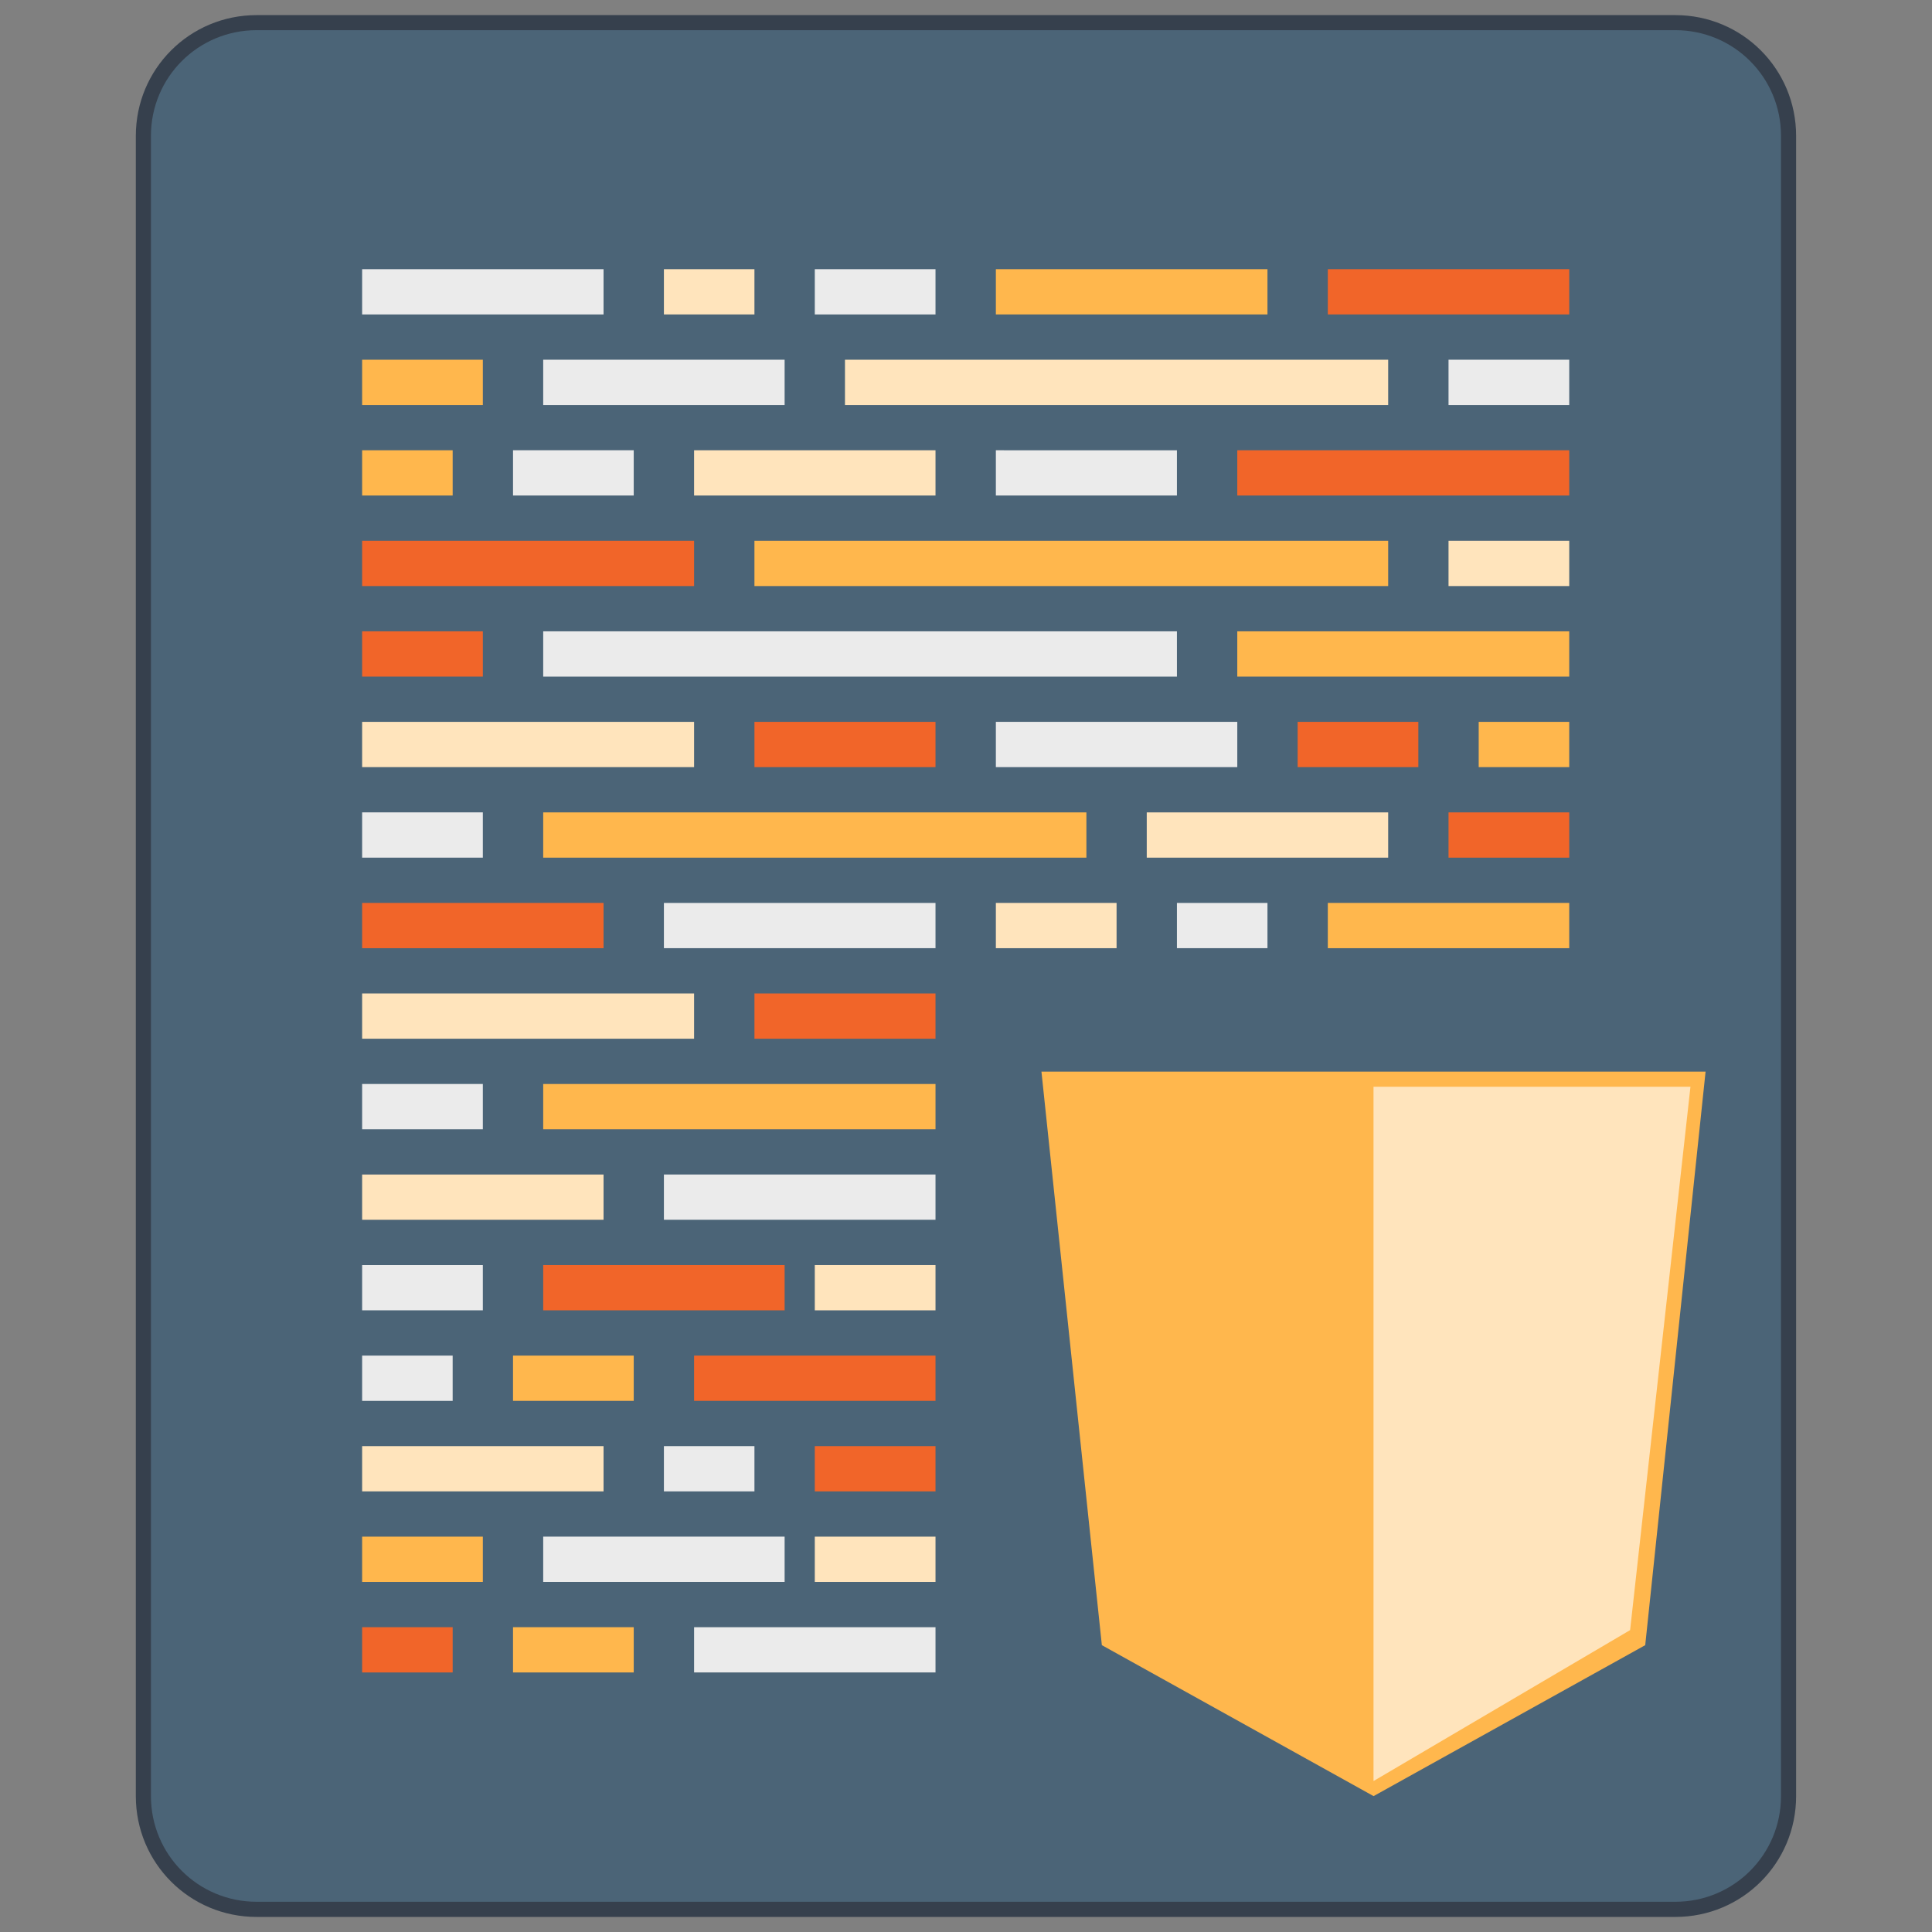 <?xml version="1.0" encoding="UTF-8" standalone="no"?>
<!-- Created with Inkscape (http://www.inkscape.org/) -->

<svg
   xmlns:dc="http://purl.org/dc/elements/1.1/"
   xmlns:cc="http://creativecommons.org/ns#"
   xmlns:rdf="http://www.w3.org/1999/02/22-rdf-syntax-ns#"
   xmlns:svg="http://www.w3.org/2000/svg"
   xmlns="http://www.w3.org/2000/svg"
   xmlns:sodipodi="http://sodipodi.sourceforge.net/DTD/sodipodi-0.dtd"
   xmlns:inkscape="http://www.inkscape.org/namespaces/inkscape"
   width="128"
   height="128"
   viewBox="0 0 33.867 33.867"
   version="1.1"
   id="svg1399"
   inkscape:version="0.92.4 5da689c313, 2019-01-14"
   sodipodi:docname="application-javascript.svg">
  <rect x="0" y="0" width="33.867" height="33.867" fill="#808080" stroke="none"/>
  <defs
     id="defs1393" />
  <sodipodi:namedview
     id="base"
     pagecolor="#ffffff"
     bordercolor="#666666"
     borderopacity="1.0"
     inkscape:pageopacity="0.0"
     inkscape:pageshadow="2"
     inkscape:zoom="5.6"
     inkscape:cx="90.042692"
     inkscape:cy="25.581452"
     inkscape:document-units="px"
     inkscape:current-layer="layer1"
     showgrid="true"
     inkscape:showpageshadow="false"
     units="px"
     inkscape:window-width="1920"
     inkscape:window-height="1049"
     inkscape:window-x="0"
     inkscape:window-y="0"
     inkscape:window-maximized="1">
    <inkscape:grid
       type="xygrid"
       id="grid9348" />
  </sodipodi:namedview>
  <g
     inkscape:label="Capa 1"
     inkscape:groupmode="layer"
     id="layer1"
     transform="translate(0,-263.133)">
    <g
       id="g9346"
       transform="translate(21.343,-4.94)">
      <path
         id="rect928"
         d="M -16.845,268.338 H 8.025 c 1.173,0 2.117,0.944 2.117,2.117 v 29.104 c 0,1.173 -0.944,2.117 -2.117,2.117 H -16.845 c -1.173,0 -2.117,-0.944 -2.117,-2.117 v -29.104 c 0,-1.173 0.944,-2.117 2.117,-2.117 z"
         style="opacity:1;vector-effect:none;fill:#36404d;fill-opacity:1;stroke:none;stroke-width:0.601;stroke-linecap:round;stroke-linejoin:round;stroke-miterlimit:4;stroke-dasharray:none;stroke-dashoffset:0;stroke-opacity:1"
         inkscape:connector-curvature="0" />
      <path
         id="rect928-2"
         d="M -16.845,268.602 H 8.025 c 1.026,0 1.852,0.826 1.852,1.852 v 29.104 c 0,1.026 -0.826,1.852 -1.852,1.852 H -16.845 c -1.026,0 -1.852,-0.826 -1.852,-1.852 v -29.104 c 0,-1.026 0.826,-1.852 1.852,-1.852 z"
         style="opacity:1;vector-effect:none;fill:#4b6477;fill-opacity:1;stroke:none;stroke-width:0.601;stroke-linecap:round;stroke-linejoin:round;stroke-miterlimit:4;stroke-dasharray:none;stroke-dashoffset:0;stroke-opacity:1"
         inkscape:connector-curvature="0" />
      <g
         inkscape:label="Capa 1"
         id="layer1-5"
         transform="matrix(0.529,0,0,0.529,-21.343,135.437)">
        <g
           id="g1769"
           transform="translate(38,-6)" />
        <path
           id="path8194"
           transform="matrix(0.5,0,0,0.5,0,250.65)"
           d="m 24,18 v 3 h 16 v -3 z m 30,0 v 3 h 8 v -3 z m -18,6 v 3 h 16 v -3 z m 60,0 v 3 h 8 v -3 z m -62,6 v 3 h 8 v -3 z m 32,0 v 3 h 4 6 2 V 30 H 76 70 Z M 36,42 v 3 h 16 4 10 4 4 4 V 42 H 74 70 66 56 52 Z m 30,6 v 3 h 16 v -3 z m -42,6 v 3 h 8 v -3 z m 20,6 v 3 h 8 10 V 60 H 52 Z m 34,0 v 3 h 6 V 60 Z M 24,72 v 3 h 8 v -3 z m 20,6 v 3 h 8 10 V 78 H 52 Z m -20,6 v 3 h 8 v -3 z m 0,6 v 3 h 6 v -3 z m 20,6 v 3 h 6 v -3 z m -8,6 v 3 h 16 v -3 z m 10,6 v 3 h 16 v -3 z"
           style="opacity:1;vector-effect:none;fill:#ebebeb;fill-opacity:1;stroke:none;stroke-width:4;stroke-linecap:round;stroke-linejoin:round;stroke-miterlimit:4;stroke-dasharray:none;stroke-dashoffset:0;stroke-opacity:1"
           inkscape:connector-curvature="0" />
        <path
           style="opacity:1;vector-effect:none;fill:#ffe4bc;fill-opacity:1;stroke:none;stroke-width:4;stroke-linecap:round;stroke-linejoin:round;stroke-miterlimit:4;stroke-dasharray:none;stroke-dashoffset:0;stroke-opacity:1"
           d="M 44 18 L 44 21 L 50 21 L 50 18 L 44 18 z M 56 24 L 56 27 L 58 27 L 66 27 L 70 27 L 74 27 L 92 27 L 92 24 L 74 24 L 70 24 L 66 24 L 58 24 L 56 24 z M 46 30 L 46 33 L 62 33 L 62 30 L 46 30 z M 96 36 L 96 39 L 104 39 L 104 36 L 96 36 z M 24 48 L 24 51 L 46 51 L 46 48 L 24 48 z M 76 54 L 76 57 L 92 57 L 92 54 L 76 54 z M 66 60 L 66 63 L 74 63 L 74 60 L 66 60 z M 24 66 L 24 69 L 46 69 L 46 66 L 24 66 z M 24 78 L 24 81 L 40 81 L 40 78 L 24 78 z M 54 84 L 54 87 L 62 87 L 62 84 L 54 84 z M 24 96 L 24 99 L 40 99 L 40 96 L 24 96 z M 54 102 L 54 105 L 62 105 L 62 102 L 54 102 z "
           transform="matrix(0.5,0,0,0.5,-1.8897639e-6,250.65)"
           id="path8192" />
        <path
           style="opacity:1;vector-effect:none;fill:#ffb74d;fill-opacity:1;stroke:none;stroke-width:4;stroke-linecap:round;stroke-linejoin:round;stroke-miterlimit:4;stroke-dasharray:none;stroke-dashoffset:0;stroke-opacity:1"
           d="M 66 18 L 66 21 L 76 21 L 84 21 L 84 18 L 76 18 L 66 18 z M 24 24 L 24 27 L 32 27 L 32 24 L 24 24 z M 24 30 L 24 33 L 30 33 L 30 30 L 24 30 z M 50 36 L 50 39 L 54 39 L 58 39 L 62 39 L 72 39 L 76 39 L 92 39 L 92 36 L 76 36 L 72 36 L 62 36 L 58 36 L 54 36 L 50 36 z M 82 42 L 82 45 L 104 45 L 104 42 L 82 42 z M 98 48 L 98 51 L 104 51 L 104 48 L 98 48 z M 36 54 L 36 57 L 54 57 L 58 57 L 62 57 L 70 57 L 72 57 L 72 54 L 70 54 L 62 54 L 58 54 L 54 54 L 36 54 z M 88 60 L 88 63 L 104 63 L 104 60 L 88 60 z M 36 72 L 36 75 L 44 75 L 48 75 L 52 75 L 60 75 L 62 75 L 62 72 L 60 72 L 52 72 L 48 72 L 44 72 L 36 72 z M 34 90 L 34 93 L 42 93 L 42 90 L 34 90 z M 24 102 L 24 105 L 32 105 L 32 102 L 24 102 z M 34 108 L 34 111 L 42 111 L 42 108 L 34 108 z "
           transform="matrix(0.5,0,0,0.5,-1.8897639e-6,250.65)"
           id="path8188" />
        <path
           style="opacity:1;vector-effect:none;fill:#f16529;fill-opacity:1;stroke:none;stroke-width:4;stroke-linecap:round;stroke-linejoin:round;stroke-miterlimit:4;stroke-dasharray:none;stroke-dashoffset:0;stroke-opacity:1"
           d="M 88 18 L 88 21 L 104 21 L 104 18 L 88 18 z M 82 30 L 82 33 L 104 33 L 104 30 L 82 30 z M 24 36 L 24 39 L 46 39 L 46 36 L 24 36 z M 24 42 L 24 45 L 32 45 L 32 42 L 24 42 z M 50 48 L 50 51 L 52 51 L 58 51 L 62 51 L 62 48 L 58 48 L 52 48 L 50 48 z M 86 48 L 86 51 L 94 51 L 94 48 L 86 48 z M 96 54 L 96 57 L 104 57 L 104 54 L 96 54 z M 24 60 L 24 63 L 40 63 L 40 60 L 24 60 z M 50 66 L 50 69 L 52 69 L 58 69 L 62 69 L 62 66 L 58 66 L 52 66 L 50 66 z M 36 84 L 36 87 L 52 87 L 52 84 L 36 84 z M 46 90 L 46 93 L 62 93 L 62 90 L 46 90 z M 54 96 L 54 99 L 62 99 L 62 96 L 54 96 z M 24 108 L 24 111 L 30 111 L 30 108 L 24 108 z "
           transform="matrix(0.5,0,0,0.5,-1.8897639e-6,250.65)"
           id="path8186" />
      </g>
      <path
         style="fill:#ffb74d;fill-opacity:1;fill-rule:evenodd;stroke:none;stroke-width:0.977px;stroke-linecap:butt;stroke-linejoin:miter;stroke-opacity:1"
         d="m -3.087,286.858 h 11.642 l -1.058,10.054 -4.762,2.646 -4.763,-2.646 z"
         id="path4782-2-6-5"
         inkscape:connector-curvature="0"
         sodipodi:nodetypes="cccccc" />
      <path
         style="fill:#ffe4bc;fill-opacity:1;fill-rule:evenodd;stroke:none;stroke-width:0.977px;stroke-linecap:butt;stroke-linejoin:miter;stroke-opacity:1"
         d="m 2.734,287.123 h 5.556 l -1.058,9.525 -4.498,2.646 z"
         id="path4799-9-2-6"
         inkscape:connector-curvature="0"
         sodipodi:nodetypes="ccccc" />
    </g>
  </g>
</svg>
